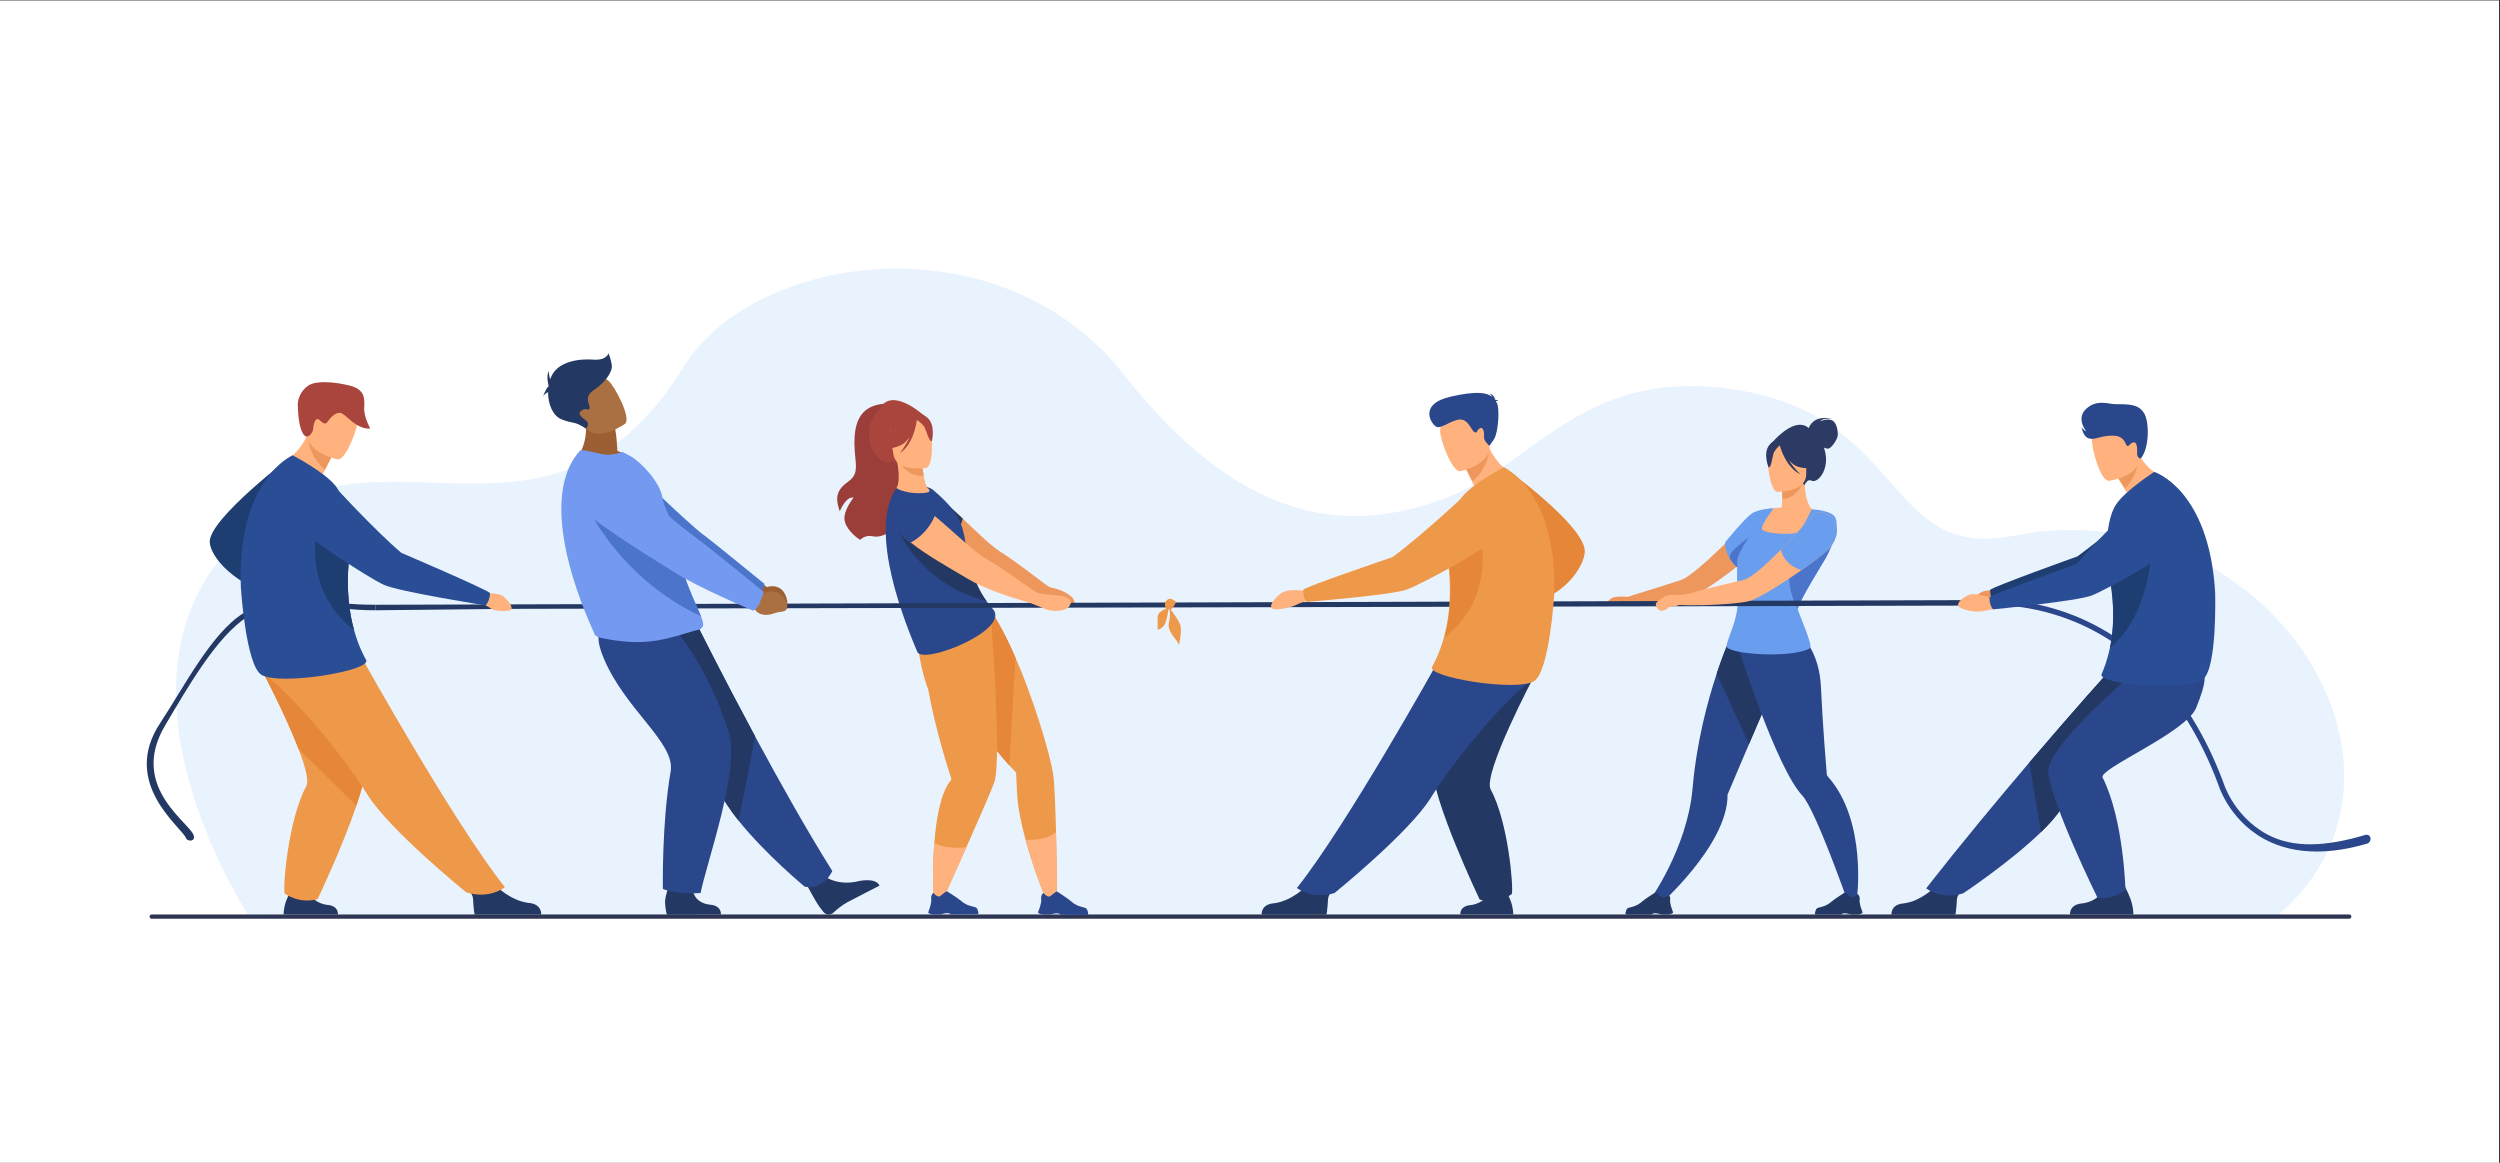 <?xml version="1.0" encoding="UTF-8" standalone="no"?>
<svg
   xmlns:dc="http://purl.org/dc/elements/1.1/"
   xmlns:cc="http://creativecommons.org/ns#"
   xmlns:rdf="http://www.w3.org/1999/02/22-rdf-syntax-ns#"
   xmlns:svg="http://www.w3.org/2000/svg"
   xmlns="http://www.w3.org/2000/svg"
   viewBox="0 0 4414.667 2053.333"
   height="2053.333"
   width="4414.667"
   xml:space="preserve"
   id="svg2"
   version="1.1"><rect x="0" y="0" width="4414.667" height="2053.333" fill="#333333" stroke="none"/><defs
     id="defs6" /><g
     transform="matrix(1.333,0,0,-1.333,0,2053.333)"
     id="g10"><g
       transform="scale(0.1)"
       id="g12"><g
         transform="scale(2.031)"
         id="g14"><path
           id="path16"
           style="fill:#ffffff;fill-opacity:1;fill-rule:nonzero;stroke:none"
           d="M 16300,7581.4 H 0 V 0 h 16300 v 7581.4" /></g><g
         transform="scale(1.991)"
         id="g18"><path
           id="path20"
           style="fill:#e9f3fe;fill-opacity:1;fill-rule:nonzero;stroke:none"
           d="m 1650.32,1651.25 c 0,0 -1208.872,1834.76 214.07,2710.39 793.99,488.59 1878.04,-378.91 2683.13,932.5 468.51,763.17 2108.08,994.81 2927.96,-47.11 819.87,-1041.91 1524.68,-1036.65 2090.37,-843.92 648.75,221.03 933.75,886.31 1949.25,745.62 1173.7,-162.6 1016.6,-1148.34 1881.4,-976.69 1667.9,331 2903.5,-1560.13 1750.6,-2533.84 l -13496.78,13.05" /></g><g
         transform="scale(1.911)"
         id="g22"><path
           id="path24"
           style="fill:#2e3552;fill-opacity:1;fill-rule:nonzero;stroke:none"
           d="M 16285.2,1691.9 H 1051.49 c -8.13,0 -14.78,6.65 -14.78,14.81 v 0 c 0,8.11 6.65,14.76 14.78,14.76 H 16285.2 c 8.2,0 14.8,-6.65 14.8,-14.76 v 0 c 0,-8.16 -6.6,-14.81 -14.8,-14.81" /></g><g
         transform="scale(1.446)"
         id="g26"><path
           id="path28"
           style="fill:#ed975d;fill-opacity:1;fill-rule:nonzero;stroke:none"
           d="m 16063.2,5932.15 c 0,0 -518.3,-544.33 -659.8,-591.61 -225.5,-75.23 -396.4,-123.81 -491.2,-156 v 0 c 0,0 -116.9,13.54 -155.3,-16.44 -38.3,-29.99 -49.1,-47.15 -33.5,-60.17 15.6,-13.01 161.7,-3.78 188.8,0 27.1,3.78 108.7,10.89 108.7,10.89 l -3.1,1.87 c 157.6,7.69 369.8,37.66 458.2,60.6 145.8,37.77 602.6,399.75 661.5,478.58 162.5,217.1 29.8,323.84 -74.3,272.28" /></g><g
         transform="scale(1.473)"
         id="g30"><path
           id="path32"
           style="fill:#ffb27d;fill-opacity:1;fill-rule:nonzero;stroke:none"
           d="m 16300,5879.31 c -25.7,5.18 -70.3,99.08 -69.5,251.11 l -11.6,-2.28 -195.8,-38.39 c 0,0 4.3,-61.6 4.4,-119.62 0,-29.66 -1.1,-58.31 -4.6,-77.42 -37.7,-1.4 -63.3,-3.1 -63.3,-3.1 0,0 -152.8,-135.75 -165.1,-208.17 -12.5,-72.41 279,-70.64 377.9,-61.82 98.9,8.84 127.6,259.69 127.6,259.69 0,0 0,0 0,0" /></g><g
         transform="scale(1.466)"
         id="g34"><path
           id="path36"
           style="fill:#ed975d;fill-opacity:1;fill-rule:nonzero;stroke:none"
           d="m 16103.2,6120.21 c 0,0 4.4,-61.91 4.4,-120.22 110.1,2.9 168.5,103.2 192.4,158.81 l -196.8,-38.59" /></g><g
         transform="scale(1.494)"
         id="g38"><path
           id="path40"
           style="fill:#2c3a64;fill-opacity:1;fill-rule:nonzero;stroke:none"
           d="m 16250.4,6580 c -42.8,26.27 -111.2,-4.91 -111.2,-4.91 23.7,33.17 109.9,22.16 109.9,22.16 -172.2,36.97 -207.9,-73.46 -210.7,-83.18 -108.4,98.17 -274.1,-70.86 -314.9,-115.98 -40.4,-35.03 -79.6,-103.71 -18.4,-256.35 l 18.4,-59.65 232.7,-16.78 43.4,-57.82 c 0,0 26.3,60.32 60.7,41.4 53.8,-29.48 158,89.22 125.1,245.7 -3.6,16.92 -7.9,32.34 -12.7,46.54 11.2,-4.91 23.8,-8.88 35.7,-8.9 31.3,-0.05 78.8,79.71 85.2,106.52 6.4,26.82 -0.4,114.98 -43.2,141.25" /></g><g
         transform="scale(1.471)"
         id="g42"><path
           id="path44"
           style="fill:#ffb27d;fill-opacity:1;fill-rule:nonzero;stroke:none"
           d="m 16005.8,6042.2 c 0,0 259.4,-4.76 259.9,156.84 0.4,161.6 34.3,269.81 -131.4,279.68 -165.6,9.87 -197.9,-51.69 -211.2,-105.59 -13.3,-53.9 15.3,-325.53 82.7,-330.93" /></g><g
         transform="scale(1.476)"
         id="g46"><path
           id="path48"
           style="fill:#2c3a64;fill-opacity:1;fill-rule:nonzero;stroke:none"
           d="m 16144.2,6244.97 c 108.6,-28.13 155.8,0.9 155.8,0.9 0,0 -83.2,66.35 -100.3,181.97 0,0 -166,98.73 -232.4,37.68 -16.9,14.56 -47.1,25.13 -87.1,-23.17 -60.1,-72.55 -7,-201.1 -7,-201.1 24.6,-2.91 30.6,81.52 43.5,122.51 9.6,30.17 40.8,60.92 56.6,75.06 5,-18.62 56.7,-199.62 186.6,-259.96 0,0 -59.7,53.22 -103.6,127.01 25.2,-28.65 54.7,-52.29 87.9,-60.9" /></g><g
         transform="scale(1.444)"
         id="g50"><path
           id="path52"
           style="fill:#2b478b;fill-opacity:1;fill-rule:nonzero;stroke:none"
           d="m 16300,4431.14 c -75.2,-170.94 -170.8,-393.49 -254.6,-589.96 -17.3,-40.38 -34,-79.67 -50,-117.13 -84.3,-197.85 -146.8,-346.28 -146.8,-346.28 5.2,-466.94 -649,-1035.51 -649,-1035.51 l -74.1,51.78 c 0,0 353.7,484.46 402.1,1040.15 36.9,424.5 137,798.57 221.3,1052.81 46.2,139.14 87.6,242.4 111.4,298.44 17.9,6.01 37.1,9.88 57.5,11.82 l 362.5,-354.31 19.7,-11.81" /></g><g
         transform="scale(1.444)"
         id="g54"><path
           id="path56"
           style="fill:#233862;fill-opacity:1;fill-rule:nonzero;stroke:none"
           d="m 16300,4431.14 c -75.2,-170.94 -170.8,-393.49 -254.6,-589.96 L 15748.9,4487 c 46.2,139.14 87.6,242.4 111.4,298.44 17.9,6.01 37.1,9.88 57.5,11.82 l 362.5,-354.31 19.7,-11.81" /></g><g
         transform="scale(1.518)"
         id="g58"><path
           id="path60"
           style="fill:#2b478b;fill-opacity:1;fill-rule:nonzero;stroke:none"
           d="m 16204.1,2296.27 -76.1,-27.08 c 0,0 -283,811.27 -400.2,936.16 -226.4,241.29 -559.7,1293.53 -559.7,1293.53 l 513.5,146.18 c 66.9,-64.77 197.1,-207.56 209.7,-496.92 14,-318.61 45.2,-688.52 50.9,-760.45 0,-0.07 0,-0.14 0,-0.2 0.4,-5.54 3.4,-10.35 7.2,-14.49 350.6,-390.23 254.7,-1076.73 254.7,-1076.73" /></g><g
         transform="scale(1.494)"
         id="g62"><path
           id="path64"
           style="fill:#699dee;fill-opacity:1;fill-rule:nonzero;stroke:none"
           d="m 16255,5512.56 c -29.1,-82.37 -68.3,-152.87 -68.3,-152.87 0,0 -254.6,-410.77 -246,-450.24 8.5,-39.44 137.7,-326.79 109.5,-344.97 -149.8,-96.57 -752.3,-55.84 -741.2,19.25 11.2,75.06 94.7,218.98 99.4,381.42 2.4,88.14 -8.6,198.93 -5.7,302.91 0,3.73 0.2,7.45 0.3,11.17 -28.5,26.61 -49.5,53.03 -64.9,77.89 -49.8,80.48 -41.3,144.47 -41.3,144.47 0,0 167.3,206.27 231.7,252.4 64.6,46.09 200.5,50.51 200.5,50.51 0,0 -104.8,-133.78 -107.1,-180.19 -2.4,-46.44 275.4,-62.67 318.8,-32.52 43.3,30.19 123.8,202.55 123.8,202.55 0,0 173.6,-6.76 208.4,-71.4 27.1,-50.34 8.8,-135.28 -17.9,-210.38" /></g><g
         transform="scale(1.421)"
         id="g66"><path
           id="path68"
           style="fill:#4a75cb;fill-opacity:1;fill-rule:nonzero;stroke:none"
           d="m 16195,5613.52 c 2.5,-51.24 0.2,-74.41 0.2,-74.41 0,3.92 0.2,7.83 0.3,11.75 -30,27.97 -52,55.75 -68.2,81.89 -3.3,25.94 5.8,55.38 39.7,85.68 104.9,93.97 133,109.82 133,109.82 0,0 -107.4,-163.48 -105,-214.73" /></g><g
         transform="scale(1.49)"
         id="g70"><path
           id="path72"
           style="fill:#4a75cb;fill-opacity:1;fill-rule:nonzero;stroke:none"
           d="m 16231.5,5374.52 c 0,0 -255.3,-411.91 -246.7,-451.49 -244.7,467.37 167.8,579.96 315.2,604.78 -29.3,-82.6 -68.5,-153.29 -68.5,-153.29" /></g><g
         transform="scale(1.36)"
         id="g74"><path
           id="path76"
           style="fill:#233862;fill-opacity:1;fill-rule:nonzero;stroke:none"
           d="m 16297.1,2439.47 c 0,0 -4.9,12.21 -10.8,29.42 -9.7,28.38 -21.9,70.36 -18.2,93.01 2.6,16.03 -0.7,29.04 -5.5,38.53 -5.8,11.99 -55,-31.18 -79.4,-10.74 -47.1,39.64 -58,42.95 -60.3,43.02 l -0.5,-0.15 c 0,0 -103.4,-65.59 -130.3,-90.07 -48,-43.6 -100.4,-50.59 -127,-58.38 -10.8,-3.09 -19.5,-11.03 -23.5,-21.47 -5.9,-15.37 -11.9,-36.33 -5.6,-45.3 l 251,0.52 c 0,0 0.2,0.22 0.6,0.59 2.8,2.94 17,15.58 47.8,11.61 20.3,-2.57 34.9,-8.31 54.7,-11.4 l 59.1,0.15 c 50.8,6.47 47.9,20.66 47.9,20.66" /></g><g
         transform="scale(1.514)"
         id="g78"><path
           id="path80"
           style="fill:#233862;fill-opacity:1;fill-rule:nonzero;stroke:none"
           d="m 16297.4,2190.6 c 0,0 -4.4,10.97 -9.6,26.49 -8.7,25.5 -19.6,63.28 -16.2,83.56 2.4,14.4 -0.7,26.09 -4.8,34.61 -5.2,10.77 -12.2,16.58 -12.2,16.58 0,0 -37.3,-44.45 -59.2,-26.02 -42.3,35.73 -52,38.71 -54.1,38.71 l -0.4,-0.07 c 0,0 -93,-58.79 -117.3,-80.72 -43.2,-39.04 -90.3,-45.25 -114.2,-52.12 -9.7,-2.84 -17.5,-9.97 -21.1,-19.29 -5.3,-13.8 -10.8,-32.63 -5.1,-40.69 h 225.4 c 0,0 0.2,0.2 0.6,0.53 2.5,2.58 15.2,13.94 42.9,10.31 18.2,-2.38 31.4,-7.53 49.1,-10.31 h 53.1 c 45.7,5.68 43.1,18.43 43.1,18.43" /></g><path
         id="path82"
         style="fill:#ee9849;fill-opacity:1;fill-rule:nonzero;stroke:none"
         d="m 13151.6,7337.15 -47.2,-22.92 c -2,2.89 -3.2,4.91 -3.7,5.85 0,0.53 47.9,16.13 50.9,17.07" /><path
         id="path84"
         style="fill:#9b3d38;fill-opacity:1;fill-rule:nonzero;stroke:none"
         d="m 12012.4,9954.26 c 0,0 -143.7,119.84 -310.6,100.54 -167,-19.4 -355.5,-89.7 -379.4,-424.62 -23.9,-334.93 96.5,-478.7 -90.3,-609.82 -186.9,-131.12 -150,-261.87 -107.5,-390.53 0,0 80.7,202.28 183,182.53 0,0 -134.5,-170.2 -120.6,-290.2 13.9,-120 141.8,-229.87 209.1,-270.29 0,0 59.3,71.34 168,47.71 219.5,-47.71 510,298.1 481.1,441.78 -29,143.69 -32.8,1212.9 -32.8,1212.9" /><path
         id="path86"
         style="fill:#ee9849;fill-opacity:1;fill-rule:nonzero;stroke:none"
         d="m 14002.8,3491.9 -144.4,-9 c 0,0 -158.5,378.3 -272.5,796.2 -57,208.8 -102.9,427.6 -112.3,613.9 -7.8,156.5 -13.3,276.6 -13.4,276.7 -5.7,7 -39.1,39.6 -90.6,95.9 -17.1,18.9 -36.4,40.4 -57.3,64.5 -118.4,136.38 -290.2,355.47 -449.2,642.87 -0.2,0.27 -0.4,0.6 -0.6,0.95 -77.4,140.1 -151.9,296.48 -215.7,467.44 -0.3,0.88 -0.7,1.41 -0.9,1.95 -0.4,0.47 -140.2,321.55 -170,499.56 0,0.14 -0.1,0.27 -0.1,0.34 -1.9,11.69 -3.3,22.85 -4.3,33.2 -0.9,10.62 -1.2,20.5 -1,29.36 l 5.6,2.7 628.3,305.76 c 25.8,-36.9 170.1,-227.41 292.8,-499.17 9.4,-20.63 18.8,-41.73 28.4,-63.1 7.1,-15.72 14.2,-31.72 21.4,-47.85 1.7,-3.9 3.5,-7.86 5.2,-11.82 221.4,-502.12 448.1,-1231.85 497.5,-1534.19 19.1,-116.7 31.6,-443 39.6,-776.4 10.7,-438.9 13.5,-889.8 13.5,-889.8" /><path
         id="path88"
         style="fill:#e58638;fill-opacity:1;fill-rule:nonzero;stroke:none"
         d="m 13452.2,6692.29 -82.6,-1426.69 c -17.1,18.9 -36.4,40.4 -57.3,64.5 -118.4,136.38 -290.2,355.47 -449.2,642.87 -0.2,0.27 -0.4,0.6 -0.6,0.95 -77.4,146.09 -151.5,307.51 -215.7,482.9 -0.3,1.01 -0.7,1.61 -1,2.21 -0.3,0.54 -121.1,283.32 -169.9,483.84 0,0.14 -0.1,0.27 -0.1,0.34 -1.9,11.69 -3.3,22.85 -4.3,33.2 -0.9,10.62 -1.2,20.5 -1,29.36 l 5.6,2.7 c 0,0 620.9,301.62 652.6,311.61 6.5,-13.11 136.1,-211.76 268.5,-505.02 9.4,-20.63 18.8,-41.73 28.4,-63.1 7.1,-15.72 14.2,-31.72 21.4,-47.85 1.7,-3.9 3.5,-7.86 5.2,-11.82" /><path
         id="path90"
         style="fill:#ee9849;fill-opacity:1;fill-rule:nonzero;stroke:none"
         d="m 13171.2,5038.6 c -47.6,-129.2 -214.9,-511.1 -369.5,-859 -152.9,-344.3 -293.5,-655.2 -293.5,-655.2 l -142.8,-14.6 c 0,0 -17.6,348.9 11.5,726.1 25.2,326.1 85.1,673.4 221.5,834.8 5.7,6.8 4.2,17.3 1.4,25.8 l -0.1,0.3 c -19,57.3 -95.7,292.5 -173.2,589.77 -18.9,72.1 -37.7,147.78 -55.9,225.59 -26.3,112.69 -51,229.69 -71.6,345.81 -0.4,1.95 -0.8,3.83 -1.1,5.65 -9.8,26.07 -25.5,70.02 -43.1,128.42 -24,79.77 -51.4,186.48 -72.5,311.67 -0.5,3.69 -1.2,7.39 -1.8,11.15 -45.3,277.14 -11.7,440.64 -11.7,440.64 0,0 518.5,68.07 684.3,125.12 165.9,57.12 267.3,45.9 267.3,45.9 0,0 157.8,-1998.02 50.8,-2287.92" /><path
         id="path92"
         style="fill:#ed975d;fill-opacity:1;fill-rule:nonzero;stroke:none"
         d="m 14215.1,7476 c -10.9,18.11 -100.3,107.19 -300.1,146.89 0,0 -12.2,1.7 -72.7,45.12 0,0 0,-0.04 0,-0.06 -184.8,138.24 -378.8,291.06 -603.7,435.86 -119.4,76.91 -298.4,253.46 -484.5,429.94 -94.2,89.29 -190.3,178.65 -281.3,255.06 -49,41.12 -436.5,-206.62 -402,-252.14 182.8,-241.1 649.3,-515.21 910.9,-685.81 229.5,-149.73 570.5,-270.95 733.3,-324.15 -0.2,-0.07 -0.3,-0.15 -0.4,-0.21 0,0 86.7,-27.01 92.7,-31.6 6,-4.58 107.2,-93.28 162,-122.73 54.8,-29.46 136.3,-19.03 225.1,8.39 58.8,18.14 38.7,65.51 20.7,95.44" /><path
         id="path94"
         style="fill:#233862;fill-opacity:1;fill-rule:nonzero;stroke:none"
         d="m 12754.1,8533.75 c -20.7,-84.34 -81.7,-238.55 -252.1,-252.01 -218.4,-17.19 -340.1,497.65 -107.1,572.55 30.5,-25.73 28.9,-24.36 77.9,-65.48 91,-76.41 187.1,-165.77 281.3,-255.06" /><path
         id="path96"
         style="fill:#a9453d;fill-opacity:1;fill-rule:nonzero;stroke:none"
         d="m 12205.4,9928.82 c -80,65.53 -420.5,321.88 -549.2,56.58 0,0 -131.4,-79.51 -145.8,-325.89 -14.7,-251.39 207.1,-433.71 283.9,-375.22 49.2,37.51 112.5,-54.84 112.5,-54.84 l 63.5,137.78 309.1,69.52 14.7,97.21 c 59.6,252.02 -17.7,349.74 -88.7,394.86" /><path
         id="path98"
         style="fill:#2b478b;fill-opacity:1;fill-rule:nonzero;stroke:none"
         d="m 12152,6767.91 c -138.3,329.21 -669.5,1597.13 -275.8,2173.37 3.4,1.69 6.7,3.15 10,4.64 147.6,64.98 401.8,28.36 471.1,-29.42 341.5,-284.98 397.6,-465.5 433.2,-704.14 36.9,-247.22 83.2,-502.33 278.1,-772.19 24.6,-34.14 52.2,-68.49 83.1,-102.95 248.1,-276.67 -925.5,-745.72 -999.7,-569.31" /><path
         id="path100"
         style="fill:#ffb27d;fill-opacity:1;fill-rule:nonzero;stroke:none"
         d="m 12283.4,8944.64 c 13.4,-18.48 106.1,-74.48 -115.7,-74.48 -173,0 -298.4,60.72 -291.5,71.12 22.6,33.9 48.1,121.63 8,354.21 l 18.4,-0.51 309.6,-8.8 c 0,0 9,-95.42 23.8,-184.27 12.4,-74.6 36.1,-141.81 47.4,-157.27" /><path
         id="path102"
         style="fill:#ed975d;fill-opacity:1;fill-rule:nonzero;stroke:none"
         d="m 12212.2,9286.18 c 0,0 9,-95.42 23.8,-184.27 -168.4,-23.53 -282.8,114.44 -333.4,193.07 l 309.6,-8.8" /><path
         id="path104"
         style="fill:#ffb27d;fill-opacity:1;fill-rule:nonzero;stroke:none"
         d="m 12270.2,9205.58 c 0,0 -396.6,-67.09 -434.6,180.54 -38,247.64 -114.7,405.76 136.9,459.07 251.6,53.31 315.4,-33.63 348.2,-113.2 32.8,-79.58 51.7,-502.58 -50.5,-526.41" /><path
         id="path106"
         style="fill:#a9453d;fill-opacity:1;fill-rule:nonzero;stroke:none"
         d="m 12287.9,9867.9 c -72.7,65.03 -116.6,41.81 -139.2,15.5 -246.1,80.4 -348.8,-111.71 -348.8,-111.71 0.4,-181.76 -112.2,-303.08 -112.2,-303.08 0,0 79.3,-33.74 239.8,34.66 49,20.88 89,64 121,113.82 -50.3,-123.55 -129.8,-219.12 -129.8,-219.12 185.5,122.63 223.4,412.4 226.9,442.96 27.6,-18.09 82.6,-58.17 104.3,-102.36 29.4,-60.04 58.1,-188.52 95.2,-178.36 0,0 52,210 -57.2,307.69" /><path
         id="path108"
         style="fill:#233862;fill-opacity:1;fill-rule:nonzero;stroke:none"
         d="m 13068.6,7440.17 c -939.8,238.69 -1226.8,1056.98 -1226.8,1056.98 0,0 879,-238.57 989.3,-325.93 36.9,-247.23 48.1,-461.1 237.5,-731.05" /><path
         id="path110"
         style="fill:#ffb27d;fill-opacity:1;fill-rule:nonzero;stroke:none"
         d="m 12801.7,4179.6 c -152.9,-344.3 -293.5,-655.2 -293.5,-655.2 l -142.8,-14.6 c 0,0 -17.6,348.9 11.5,726.1 76.2,-39 211.1,-79.8 424.8,-56.3" /><path
         id="path112"
         style="fill:#ffb27d;fill-opacity:1;fill-rule:nonzero;stroke:none"
         d="m 14002.8,3491.9 -144.4,-9 c 0,0 -158.5,378.3 -272.5,796.2 98.5,-4.8 296.9,0 403.4,102.6 10.7,-438.9 13.5,-889.8 13.5,-889.8" /><path
         id="path114"
         style="fill:#2b478b;fill-opacity:1;fill-rule:nonzero;stroke:none"
         d="m 14403.7,3348 c -5.6,15.1 -18,26.5 -33.4,31.1 -38.1,11.4 -113.2,21.8 -181.5,84.8 -38.4,35.3 -186,130.3 -186,130.3 l -0.8,0.2 c -3.2,-0.1 -18.8,-4.7 -86.7,-61.1 -35.2,-29.1 -94,42.3 -94,42.3 0,0 -11.3,-9.1 -19.7,-26.2 -6.8,-13.6 -11.9,-32.2 -8.2,-55.2 5.1,-32.5 -12.8,-92.5 -26.9,-133.1 -8.6,-24.7 -15.8,-42.1 -15.8,-42.1 0,0 -4.2,-20.3 68.5,-30 l 84.7,-0.8 c 28.4,4.3 49.4,12.3 78.5,15.9 44.3,5.4 64.4,-12.9 68.4,-17.1 0.6,-0.5 0.8,-0.8 0.8,-0.8 l 359.7,-3.1 c 9.2,12.8 0.7,42.8 -7.6,64.9" /><path
         id="path116"
         style="fill:#2b478b;fill-opacity:1;fill-rule:nonzero;stroke:none"
         d="m 12915,3387.1 c -38.2,10.8 -113.4,20.2 -182.7,82.1 -38.9,34.8 -187.8,127.7 -187.8,127.7 l -0.8,0.1 c -3.3,0 -18.7,-4.9 -85.9,-62.3 -34.7,-29.6 -94.5,41 -94.5,41 0,0 -11.2,-9.3 -19.4,-26.6 -6.6,-13.6 -11.4,-32.3 -7.4,-55.2 5.6,-32.4 -11.4,-92.7 -25,-133.5 -8.2,-24.8 -15.2,-42.3 -15.2,-42.3 0,0 -3.9,-20.4 69,-29.1 l 84.7,0.5 c 28.3,4.7 49.2,13 78.3,17 44.1,6 64.6,-12 68.6,-16.1 0.6,-0.5 0.8,-0.8 0.8,-0.8 l 359.7,2.1 c 9,12.9 0.1,42.8 -8.5,64.8 -5.8,14.9 -18.4,26.2 -33.9,30.6" /><g
         transform="scale(1.61)"
         id="g118"><path
           id="path120"
           style="fill:#233862;fill-opacity:1;fill-rule:nonzero;stroke:none"
           d="m 3089.33,4546.22 -0.14,45.23 13210.71,38.65 0.1,-45.24 -12170.27,-27.17 -1040.4,-11.47" /></g><g
         transform="scale(1.064)"
         id="g122"><path
           id="path124"
           style="fill:#ffb27d;fill-opacity:1;fill-rule:nonzero;stroke:none"
           d="m 16300,7110.57 c 0,0 -240.7,51.22 -340.2,-14.3 -99.4,-65.52 -173.2,-174.25 -110.8,-198.88 62.3,-24.63 252.7,27.66 285.9,47.8 33.2,20.14 132.6,48.17 143.9,60.57 11.5,12.4 21.2,104.81 21.2,104.81" /></g><g
         transform="scale(1.288)"
         id="g126"><path
           id="path128"
           style="fill:#e58638;fill-opacity:1;fill-rule:nonzero;stroke:none"
           d="m 15468.8,7153.78 c 0,0 831.2,-597.59 831.2,-865.33 0,-134.78 -202.2,-500.49 -671.7,-552.92 l -70,128.75 c 0,0 396.2,313.91 373.2,346.53 -23,32.64 -542.3,359.56 -542.3,566.79 0,207.25 79.6,376.18 79.6,376.18" /></g><g
         transform="scale(1.088)"
         id="g130"><path
           id="path132"
           style="fill:#233862;fill-opacity:1;fill-rule:nonzero;stroke:none"
           d="m 15899.9,3365.23 c 0,0 -166.4,-177.16 -389.7,-205.92 0,0 -149.3,-1.2 -149.3,-138.38 h 790.2 c 0,0 13.3,66.06 18.3,184.6 3.9,91.06 130.6,184.6 130.6,184.6 l -400.1,-24.9" /></g><g
         transform="scale(1.23)"
         id="g134"><path
           id="path136"
           style="fill:#233862;fill-opacity:1;fill-rule:nonzero;stroke:none"
           d="m 16036.9,2912.56 c 0,0 -40.2,-117.18 -201.5,-137.93 0,0 -107.8,-0.89 -107.8,-99.94 h 570.5 c 0,0 1.9,66.6 -28.2,146.87 -25,66.76 -70.3,146.79 -70.3,146.79 l -162.7,-55.79" /></g><g
         transform="scale(1.247)"
         id="g138"><path
           id="path140"
           style="fill:#233862;fill-opacity:1;fill-rule:nonzero;stroke:none"
           d="m 16300,5174.34 c 0,0 -553.1,-1044.45 -463.9,-1208.68 189.5,-348.42 245.1,-1061.54 223.9,-1111.09 0,0 -143.3,-110.59 -340.7,-58.3 0,0 -516.8,1080.14 -505.1,1432.65 16.2,484.67 581,1232.88 581,1232.88 l 504.8,-287.46" /></g><g
         transform="scale(1.229)"
         id="g142"><path
           id="path144"
           style="fill:#ffb27d;fill-opacity:1;fill-rule:nonzero;stroke:none"
           d="m 16300,7429.82 c 0,0 -66.9,-251.82 -295.9,-267.63 0,0 -89.1,81.03 -124.6,154.93 -4.4,9.1 -8.7,17.9 -12.8,26.24 -40.4,83.06 -65.4,128.61 -65.4,128.61 0,0 0.1,0.04 0.3,0.13 7,7.82 238.4,260.88 242.8,250.98 101.5,-228.28 255.6,-293.26 255.6,-293.26" /></g><g
         transform="scale(1.21)"
         id="g146"><path
           id="path148"
           style="fill:#ed975d;fill-opacity:1;fill-rule:nonzero;stroke:none"
           d="m 16298.9,7778.74 c -3.5,-65.35 -52,-212.77 -177,-317.27 -41.1,84.39 -66.4,130.67 -66.4,130.67 0,0 0,0.05 0.2,0.13 7,5.98 244.3,205.78 243.2,186.47" /></g><g
         transform="scale(1.214)"
         id="g150"><path
           id="path152"
           style="fill:#ffb27d;fill-opacity:1;fill-rule:nonzero;stroke:none"
           d="m 15937,7546.96 c 0,0 363,77.24 311.4,302.53 -51.6,225.29 -39.5,386.99 -273.4,347.21 -233.9,-39.79 -259.1,-136.03 -260.2,-215.42 -1,-79.38 126.5,-448.6 222.2,-434.32" /></g><g
         transform="scale(1.244)"
         id="g154"><path
           id="path156"
           style="fill:#2b478b;fill-opacity:1;fill-rule:nonzero;stroke:none"
           d="m 15300.9,5316.34 c 0,0 -957.4,-1719.81 -1489.9,-2389.69 0,0 153.8,-128.74 399.3,-54.57 0,0 797.7,646.02 1024.7,1012.63 226.9,366.6 731,991.9 1065,1245.05 l -999.1,186.58" /></g><g
         transform="scale(1.266)"
         id="g158"><path
           id="path160"
           style="fill:#ee9849;fill-opacity:1;fill-rule:nonzero;stroke:none"
           d="m 16262.6,5935.65 c 0,0 -49.9,-798.03 -210.7,-896.21 -184.7,-112.81 -1126.2,42.33 -1066.6,150.51 28.1,51.03 80.4,151.31 122.4,302.73 47,169.2 81.3,402.27 54.9,702 -9.3,105.89 -9.5,213.59 -1.2,315.12 16,195.15 63.7,367.53 139.9,460.45 115.8,141.24 432.7,306.19 432.7,306.19 0,0 566,-234.18 528.6,-1340.79" /></g><g
         transform="scale(1.22)"
         id="g162"><path
           id="path164"
           style="fill:#e58638;fill-opacity:1;fill-rule:nonzero;stroke:none"
           d="m 15685.3,5702.68 c 48.8,175.66 84.4,417.65 57,728.83 -9.7,109.94 -9.9,221.77 -1.3,327.17 69,104.79 167.7,170.7 307.2,164.46 0,0 251.8,-738.02 -362.9,-1220.46" /></g><g
         transform="scale(1.216)"
         id="g166"><path
           id="path168"
           style="fill:#ee9849;fill-opacity:1;fill-rule:nonzero;stroke:none"
           d="m 16028.9,7338.03 c 0,0 -559.8,-525.82 -861.3,-740.71 0,0 -945,-320.71 -970.4,-353.9 0,0 -5.5,-81.52 36.8,-133.37 0,0 931,74.9 1093.8,135.39 162.8,60.47 810.3,413.96 864.8,487.77 54.6,73.79 107.4,655.87 -163.7,604.82" /></g><g
         transform="scale(1.219)"
         id="g170"><path
           id="path172"
           style="fill:#2b478b;fill-opacity:1;fill-rule:nonzero;stroke:none"
           d="m 16256.8,8273.73 c 2.8,4.38 10.1,8.63 27.2,12.01 0,0 -15,6.79 -33.5,4.64 -7,23.8 -25.8,64.99 -68.5,69.61 0,0 23.9,-8.84 30.4,-34.27 -54.8,42.98 -162.1,64.69 -441.9,1.85 -368.7,-82.82 -211.3,-307.89 -159,-329.95 52.4,-22.06 162.7,74.44 253.7,79.95 91,5.53 126.8,-124.07 159.9,-137.86 33.1,-13.78 16.6,16.55 55.1,41.36 38.7,24.82 52.5,-44.11 46.9,-90.98 -5.5,-46.88 59.7,-98.42 59.7,-98.42 0,0 0,0 48.5,70.85 48.4,70.84 64.7,344.12 30.6,397.04 -3,4.67 -5.9,9.41 -9.1,14.17" /></g><g
         transform="scale(1.927)"
         id="g174"><path
           id="path176"
           style="fill:#2b478b;fill-opacity:1;fill-rule:nonzero;stroke:none"
           d="m 15926.1,2139.76 c -134,0 -253.9,28.33 -358.8,85.05 -128.8,69.52 -208.8,169.56 -253.3,241.22 -45.9,73.88 -64.2,132.62 -66.5,140.4 -116.9,310.29 -275.3,567.69 -470.8,765.04 -156.3,157.66 -336.5,277.63 -535.7,356.58 -339,134.34 -618.1,102.87 -620.9,102.53 l -4.5,37.52 c 3,0.36 73.9,8.61 188.5,-0.16 105.4,-8.06 269.2,-32.77 450.8,-104.75 204.1,-80.89 388.7,-203.73 548.6,-365.11 199.5,-201.3 360.9,-463.39 479.6,-778.99 l 0.5,-1.45 c 0.1,-0.57 17.4,-59.41 63.3,-132.98 42.1,-67.46 117.7,-161.63 238.9,-226.91 180,-97.02 405.5,-84.05 675.9,-3.47 14.9,4.41 30.4,-4.52 34,-19.62 v 0 c 4.3,-17.79 -6.1,-35.9 -23.7,-40.99 -123.8,-35.95 -239.3,-53.91 -345.9,-53.91" /></g><path
         id="path178"
         style="fill:#ee9849;fill-opacity:1;fill-rule:nonzero;stroke:none"
         d="m 15632.4,7134.69 c -23.2,57.08 -89,148.68 -124.3,195.75 4.9,0.82 9.1,2.23 11.8,4.47 14.9,12.2 63.7,86.73 56.9,96.21 -6.7,9.5 -66.6,52.62 -90.8,39.31 0,0 -88.1,-27.72 -38.7,-131.04 -44.4,-15.96 -116.4,-52.59 -113,-121.56 5,-99.33 -0.1,-155.3 -0.1,-155.3 0,0 79.6,6.3 109.4,103.15 21.4,69.49 31.4,133.84 35.3,164.67 4.8,-0.46 9.7,-0.76 14.5,-0.82 6.6,-34.21 11.8,-95.18 -8.2,-174.98 -31.7,-126.66 129.8,-238.42 132.3,-298.02 0,0 47.1,198.68 14.9,278.16" /><path
         id="path180"
         style="fill:#233862;fill-opacity:1;fill-rule:nonzero;stroke:none"
         d="m 10919.4,3796.1 c 0,0 181.2,-135.8 458.9,-64.1 0,0 223.8,51 272.9,-60.6 0,0 -343.3,-174.4 -430.2,-222.1 -65.5,-36 -133.8,-92.7 -182.1,-136.6 -38.2,-34.7 -97.8,-30 -130.4,10.1 -15.1,18.5 -32.4,40.7 -51.3,66.3 -52.9,71.8 -176.3,303.5 -176.3,303.5 l 238.5,103.5" /><path
         id="path182"
         style="fill:#2b478b;fill-opacity:1;fill-rule:nonzero;stroke:none"
         d="m 11025.8,3865 c 0,0 -110.4,-254.4 -365.1,-207.6 0,0 -519.7,429.2 -876.2,875.1 -115.78,144.8 -214.36,291.3 -272.28,425.5 -236.41,547.33 -874.49,1363.68 -1280.17,1777.43 l 1014.99,367.18 c 0,0 325.11,-653.99 757.66,-1457.31 311.8,-578.8 679.2,-1235.1 1021.1,-1780.3" /><path
         id="path184"
         style="fill:#233862;fill-opacity:1;fill-rule:nonzero;stroke:none"
         d="M 10004.7,5645.3 9784.5,4532.5 c -115.78,144.8 -214.36,291.3 -272.28,425.5 -236.41,547.33 -874.49,1363.68 -1280.17,1777.43 l 1014.99,367.18 c 0,0 325.11,-653.99 757.66,-1457.31" /><path
         id="path186"
         style="fill:#9c5f33;fill-opacity:1;fill-rule:nonzero;stroke:none"
         d="m 10076.5,7692.72 80.8,-65.64 c 0,0 221.1,79.28 271,-183.45 0,0 13.3,-111.97 -57.7,-112.17 -70.9,-0.21 -41.6,12.24 -142.1,9.29 -100.4,-2.94 -183.7,50.01 -198.4,131.52 l -48.01,69.06 94.41,151.39" /><path
         id="path188"
         style="fill:#4a75cb;fill-opacity:1;fill-rule:nonzero;stroke:none"
         d="m 10067.3,7551.86 c 64.5,67.32 59.3,117.1 59.3,117.1 0,0 -746.68,611.3 -822.4,661.1 -51.6,33.94 -601.49,521.43 -858.52,818.62 -127.51,147.41 -285.44,90.23 -466.13,38.38 l -148.8,-42.69 c -179.68,-51.56 -226.4,-302.86 -78.98,-424.97 415.2,-343.91 1105.92,-730.74 1235.15,-812.04 320.83,-201.81 948.83,-441.63 948.83,-441.63 0,0 76.15,28.31 131.55,86.13" /><path
         id="path190"
         style="fill:#233862;fill-opacity:1;fill-rule:nonzero;stroke:none"
         d="m 9175.06,3648.4 c 0,0 -11.06,-203 235.05,-230.1 0,0 140.64,-0.7 141.03,-129.9 l -715.28,-2.3 c 0,0 -20.76,52.1 -25.8,163.8 -3.88,85.7 83.08,309.8 83.08,309.8 l 281.92,-111.3" /><path
         id="path192"
         style="fill:#2b478b;fill-opacity:1;fill-rule:nonzero;stroke:none"
         d="m 8914.13,7102.61 c 0,0 452.17,-496.85 739.2,-1391.99 C 9809.5,5223.6 9367.09,3999.1 9280.85,3573.7 c 0,0 -296.79,-25.2 -499.71,53.3 0,0 -15.42,878.7 103.26,1555.9 66.42,379.06 -595.35,810.67 -884.52,1495.54 -196.73,465.93 42.59,458.02 336.71,469.22 l 577.54,-45.05" /><path
         id="path194"
         style="fill:#9c5f33;fill-opacity:1;fill-rule:nonzero;stroke:none"
         d="m 8178.71,9429.23 c -7.61,187.59 -29.35,295.14 -29.35,295.14 l -409.65,208.1 c 94.98,-385.14 -114.14,-624.19 -114.14,-624.19 0,0 514.97,-131 766.61,11.02 0,0 -84.32,70.81 -213.47,109.93" /><path
         id="path196"
         style="fill:#ab7041;fill-opacity:1;fill-rule:nonzero;stroke:none"
         d="m 8278.03,9788.22 c 0,0 -374.86,-268.99 -538.78,-32.99 -163.93,236.02 -322.71,360.27 -90.3,541.97 232.39,181.7 341.95,124.3 415.83,58.9 73.86,-65.5 306.52,-491.82 213.25,-567.88" /><path
         id="path198"
         style="fill:#739af0;fill-opacity:1;fill-rule:nonzero;stroke:none"
         d="m 9314.65,7128.28 c 0,-44.22 -50.95,-65.38 -61.76,-67.53 -101.47,-18.55 -384.79,-128.76 -640.02,-154.03 -214.91,-22.5 -414.42,-1.13 -633.62,42.88 -29.04,5.85 -97.19,24.19 -102.02,52.01 -6.05,30.38 -845.51,1711.32 -192.93,2433.39 15.33,16.93 144.14,-13.56 261.95,-41.52 108.79,-25.81 208.58,-11.44 297.7,24.32 l 110.46,-58.13 c 135.69,-75.61 392.39,-344.2 422.44,-554.94 15.24,-107.19 76.53,-186.55 94.27,-280.83 6.59,-34.88 13.31,-68.95 20.16,-102.14 13.38,-65.12 27.16,-127.08 41.33,-186.02 38.37,-159.39 78.89,-296.62 118.68,-415.15 42.33,-125.87 83.86,-230.57 120.96,-318.14 48.11,-113.56 88.77,-198.44 114.18,-263.42 17.94,-45.77 28.22,-81.65 28.22,-110.75" /><path
         id="path200"
         style="fill:#4a75cb;fill-opacity:1;fill-rule:nonzero;stroke:none"
         d="m 9286.43,7239.03 c -1185.02,558.3 -1595.4,1630.34 -1595.4,1630.34 0,0 962.76,-355.15 1200.25,-447.61 13.38,-65.12 27.16,-127.08 41.33,-186.02 38.37,-159.39 78.89,-296.62 118.68,-415.15 42.33,-125.87 83.86,-230.57 120.96,-318.14 48.11,-113.56 88.77,-198.44 114.18,-263.42" /><path
         id="path202"
         style="fill:#ab7041;fill-opacity:1;fill-rule:nonzero;stroke:none"
         d="m 9979.73,7562.57 102.37,-37.55 c 0,0 205.1,145 332.8,-90.83 0,0 46.2,-103 -27,-125.38 -73,-22.36 -46.5,-1.31 -149.2,-35.53 -102.8,-34.22 -204,-9.56 -242.8,63.83 l -69.59,51.06 53.42,174.4" /><path
         id="path204"
         style="fill:#739af0;fill-opacity:1;fill-rule:nonzero;stroke:none"
         d="m 10064,7417.76 c 37.9,98.78 55.2,143.52 55.2,143.52 0,0 -773.81,630.69 -852.64,684.78 -53.72,36.87 -588.57,436.66 -849.33,748.24 -129.36,154.55 -333.29,225.19 -530.55,183.82 l -162.43,-34.06 c -196.13,-41.12 -259.86,-289.37 -107.71,-419.8 428.5,-367.34 1151.21,-793.39 1285.95,-882.02 334.53,-220 1074.43,-528.27 1074.43,-528.27 0,0 57.38,26.21 87.08,103.79" /><path
         id="path206"
         style="fill:#233862;fill-opacity:1;fill-rule:nonzero;stroke:none"
         d="m 8104.38,10569.2 c -13.45,90.7 -43.7,154.6 -43.7,154.6 0,0 -23.52,-97.5 -201.6,-84 -178.07,13.4 -460.31,-17.5 -554.39,-220.5 -5.99,-12.9 -11.33,-26.2 -16.08,-39.8 -17.03,45 -21.13,112.4 -21.13,112.4 -33.85,-87.3 0,-196.6 0,-196.6 h 0.03 c -0.52,-3.2 -0.94,-6.4 -1.4,-9.6 -39.29,-33.2 -72.31,-136.5 -72.31,-136.5 11.86,28.8 40.79,47.6 66.57,59.2 -0.8,-157.9 63.24,-312.29 175.64,-358.23 164.36,-67.21 163.03,-15.95 328.34,-125.57 0,0 44.34,55 14.1,91.97 -30.25,36.96 -144.49,90.72 -80.65,144.47 63.84,53.76 87.37,-6.71 110.89,30.25 23.52,36.91 -94.09,144.51 57.11,245.31 151.21,100.8 252.01,241.9 238.58,332.6" /><path
         id="path208"
         style="fill:#233862;fill-opacity:1;fill-rule:nonzero;stroke:none"
         d="m 2465.14,4297.2 c -40.18,137.1 -879.2,721.3 -341.6,1531.02 305.1,459.56 675.97,1188.05 1099.74,1451.77 530.06,329.86 1077.25,102.58 1750.78,112.92 l 0.22,-72.83 C 4314.35,7309.94 3801.25,7559.17 3282.74,7236.48 2867.67,6978.18 2464,6258.89 2187.38,5793.51 1686.74,4951.3 2575.29,4475.8 2570.42,4315.1 c -2.24,-73.9 -97.34,-45 -105.28,-17.9" /><path
         id="path210"
         style="fill:#233862;fill-opacity:1;fill-rule:nonzero;stroke:none"
         d="m 4086.87,3589.3 c 0,0 50.84,-147.9 254.43,-174 0,0 136.1,-1.2 136.1,-126.2 h -720.32 c 0,0 -2.27,84 35.63,185.3 31.54,84.3 88.72,185.4 88.72,185.4 l 205.44,-70.5" /><path
         id="path212"
         style="fill:#ee9849;fill-opacity:1;fill-rule:nonzero;stroke:none"
         d="m 4720.63,4730.3 c -189.44,-561.1 -513.27,-1237.9 -513.27,-1237.9 -252.75,-66.9 -436.14,74.6 -436.14,74.6 -27.22,63.5 44.01,976.4 286.54,1422.5 37.98,69.8 -14.78,264 -102.27,492.17 -175.73,458.78 -491.57,1055.12 -491.57,1055.12 l 646.2,368.05 c 0,0 723.13,-957.87 743.9,-1578.44 4.5,-135.5 -52.01,-355.1 -133.39,-596.1" /><path
         id="path214"
         style="fill:#ffb27d;fill-opacity:1;fill-rule:nonzero;stroke:none"
         d="m 6370.25,7532.07 c 0,0 223.15,40.8 307.46,-36.62 84.34,-77.42 152.09,-178.96 41.21,-184.34 -115.36,-5.6 -185.5,6.87 -213.83,30.82 -28.33,23.97 -115.95,60.61 -125.18,74.81 -9.22,14.2 -9.66,115.33 -9.66,115.33" /><path
         id="path216"
         style="fill:#1e3d70;fill-opacity:1;fill-rule:nonzero;stroke:none"
         d="m 3877.13,9371.9 c 0,0 -1099.03,-832.14 -1099.02,-1144.19 0,-178.23 309.75,-608.6 1035.52,-761.98 L 3941.3,7646 c 0,0 -635.25,479.63 -604.8,522.77 30.44,43.14 645.99,431.71 645.99,705.73 0,274.04 -105.36,497.4 -105.36,497.4" /><path
         id="path218"
         style="fill:#233862;fill-opacity:1;fill-rule:nonzero;stroke:none"
         d="m 6567.83,3672.2 c 0,0 185.86,-197.9 435.38,-230 0,0 166.81,-1.4 166.81,-154.6 h -882.84 c 0,0 -14.87,73.8 -20.45,206.2 -4.29,101.7 -145.9,206.3 -145.9,206.3 l 447,-27.9" /><path
         id="path220"
         style="fill:#e58638;fill-opacity:1;fill-rule:nonzero;stroke:none"
         d="m 4720.63,4730.3 -765.14,751.37 c -175.73,458.78 -491.57,1055.12 -491.57,1055.12 l 646.2,368.05 c 0,0 723.13,-957.87 743.9,-1578.44 4.5,-135.5 -52.01,-355.1 -133.39,-596.1" /><path
         id="path222"
         style="fill:#ffb27d;fill-opacity:1;fill-rule:nonzero;stroke:none"
         d="m 3758.79,9289.9 c 0,0 84.47,-317.82 373.47,-337.78 0,0 112.41,102.26 157.29,195.55 5.53,11.48 10.93,22.58 16.11,33.12 51.02,104.83 82.47,162.32 82.47,162.32 0,0 -0.04,0.04 -0.22,0.15 -8.92,9.87 -300.93,329.26 -306.45,316.77 -128.25,-288.11 -322.67,-370.13 -322.67,-370.13" /><path
         id="path224"
         style="fill:#ed975d;fill-opacity:1;fill-rule:nonzero;stroke:none"
         d="m 4085.75,9574.89 c 4.41,-81.18 64.52,-264.29 219.91,-394.1 51.02,104.83 82.47,162.32 82.47,162.32 0,0 -0.04,0.04 -0.22,0.15 -8.75,7.42 -303.54,255.61 -302.16,231.63" /><path
         id="path226"
         style="fill:#ffb27d;fill-opacity:1;fill-rule:nonzero;stroke:none"
         d="m 4469.14,9318.3 c 0,0 -452.35,96.26 -388.08,377.04 64.28,280.77 49.19,482.26 340.73,432.76 291.53,-49.6 322.92,-169.57 324.25,-268.51 1.34,-98.94 -157.57,-559.09 -276.9,-541.29" /><path
         id="path228"
         style="fill:#ee9849;fill-opacity:1;fill-rule:nonzero;stroke:none"
         d="m 4784.89,6704.08 c 0,0 1223.04,-2196.98 1903.28,-3052.78 0,0 -196.55,-164.5 -510.18,-69.7 0,0 -1018.99,825.2 -1308.95,1293.6 -289.93,468.4 -933.87,1267.13 -1360.5,1590.54 l 1276.35,238.34" /><path
         id="path230"
         style="fill:#2a4e96;fill-opacity:1;fill-rule:nonzero;stroke:none"
         d="m 3190.05,7628.92 c 0,0 64.9,-1037.45 273.89,-1165.07 240.15,-146.65 1463.99,55.03 1386.55,195.65 -36.63,66.35 -104.55,196.71 -159.2,393.55 -61.05,219.96 -105.61,522.96 -71.31,912.59 12.1,137.67 12.42,277.68 1.61,409.66 -20.8,253.7 -82.85,477.79 -181.88,598.57 -150.55,183.61 -562.6,398.05 -562.6,398.05 0,0 -735.73,-304.43 -687.06,-1743" /><path
         id="path232"
         style="fill:#1e3d70;fill-opacity:1;fill-rule:nonzero;stroke:none"
         d="m 4691.29,7053.05 c -61.05,219.96 -105.61,522.96 -71.31,912.59 12.1,137.67 12.42,277.68 1.61,409.66 -86.42,131.2 -209.87,213.72 -384.68,205.91 0,0 -315.19,-924.08 454.38,-1528.16" /><path
         id="path234"
         style="fill:#2a4e96;fill-opacity:1;fill-rule:nonzero;stroke:none"
         d="m 4315.81,9083.91 c 0,0 646.77,-708.07 1001.61,-1004.37 0,0 1146.06,-489.46 1174.53,-533.21 0,0 -0.91,-102.03 -58.65,-162.54 0,0 -1151.91,182.07 -1348.87,272.9 -196.94,90.83 -969.43,592.71 -1030.27,689.81 -60.85,97.08 -71.04,826.83 261.65,737.41" /><path
         id="path236"
         style="fill:#a9453d;fill-opacity:1;fill-rule:nonzero;stroke:none"
         d="m 4062.29,9619.42 c -7.23,-0.93 -107.54,13.46 -117.62,422.28 -1.58,64.2 33.6,184.8 141.08,255.4 107.48,70.5 359.55,47 554.44,-3.4 194.89,-50.4 190.38,-171.3 184.8,-292.3 -5.84,-127.07 80.64,-274.71 80.64,-274.71 -194.89,-13.44 -322.56,197.39 -396.48,207.48 -73.92,10.08 -144.48,-80.64 -164.64,-110.89 -20.16,-30.23 -40.32,-53.76 -107.57,13.44 -67.24,67.21 -90.67,-97.44 -90.67,-131.04 0,0 -23.53,-78.39 -83.98,-86.26" /><path
         id="path238"
         style="fill:#ffb27d;fill-opacity:1;fill-rule:nonzero;stroke:none"
         d="m 14063.9,7511.59 c -20.4,5.68 -108.4,2.41 -309.4,34.82 0,0 -12.3,1.26 -74.3,42.45 0,0 -0.1,-0.06 -0.1,-0.07 -189.6,131.41 -389.1,277.15 -619.1,413.63 -161.1,95.74 -432.3,360.93 -684.5,571.24 -35.7,29.84 -71,58.54 -105.7,85.47 -38.1,29.64 -71.7,55.92 -99.5,77.62 -59,46.2 -141.2,47.86 -202.5,4.56 -64.9,-45.97 -134.2,-120.09 -143.4,-230.33 -2.9,-33.97 16.8,-74.18 52.9,-118.48 46.1,-56.41 108.7,-114.17 181,-171.49 227.7,-180.96 551,-358.48 754.2,-480.73 234.8,-141.29 579.9,-250.05 744.5,-297.31 -0.1,-0.06 -0.2,-0.12 -0.3,-0.17 0,0 87.7,-23.84 93.8,-28.2 6.2,-4.37 139.3,-51.96 195.1,-79.4 55.9,-27.45 255.9,-50.69 320.9,40.31 65,91.01 -61.9,124.5 -103.6,136.08" /><path
         id="path240"
         style="fill:#2b478b;fill-opacity:1;fill-rule:nonzero;stroke:none"
         d="m 12384.9,8575.6 c 0,0 -78.9,-232.95 -326.8,-363.24 -74.4,59.05 -138.9,118.55 -186.3,176.64 -37.3,45.63 -57.5,87.04 -54.5,122.03 10.3,123.71 94.1,203.27 165.5,249.24 55.7,35.86 128,32.44 180.1,-8.39 30.5,-23.82 68.9,-53.82 113.1,-88.25 35.7,-27.74 72.1,-57.31 108.9,-88.03" /><g
         transform="scale(1.373)"
         id="g242"><path
           id="path244"
           style="fill:#ffb27d;fill-opacity:1;fill-rule:nonzero;stroke:none"
           d="m 16300,5492.29 c -5.3,-1.5 -95.9,-21.65 -158.4,-12.17 -62.6,9.49 -159.2,-64.7 -164.9,-85.41 -5.7,-20.71 18.9,-68.09 53,-68.09 34.1,0 59.2,15.86 70.3,32.56 11.2,16.71 66.1,2.71 96.5,22.4 30.4,19.69 103.5,110.71 103.5,110.71" /></g><g
         transform="scale(1.502)"
         id="g246"><path
           id="path248"
           style="fill:#ffb27d;fill-opacity:1;fill-rule:nonzero;stroke:none"
           d="m 16143.6,5429.21 c -23.8,-31.9 -129.7,-114.55 -254.7,-202.33 v 0 c -172.5,-121.1 -381.7,-251.93 -462.9,-273.02 -140.3,-36.37 -711.9,-56.01 -711.9,-10.06 0,42.64 524.8,165.94 665,197.11 64.2,14.24 199.7,137.34 328,266.89 152.7,154.11 295.2,317.32 295.2,317.32 100.2,49.64 297.7,-86.94 141.3,-295.91" /></g><g
         transform="scale(1.502)"
         id="g250"><path
           id="path252"
           style="fill:#699dee;fill-opacity:1;fill-rule:nonzero;stroke:none"
           d="m 16143.6,5429.21 c -23.8,-31.9 -129.7,-114.55 -254.7,-202.33 v 0 c -132.7,42.74 -170.8,132.19 -181.8,180.92 152.7,154.11 295.2,317.32 295.2,317.32 100.2,49.64 297.7,-86.94 141.3,-295.91" /></g><g
         transform="scale(1.631)"
         id="g254"><path
           id="path256"
           style="fill:#ed975d;fill-opacity:1;fill-rule:nonzero;stroke:none"
           d="m 16300,4640.84 c 0,0 -155.3,30.38 -218.6,-12.81 -63.2,-43.19 -109.5,-113.89 -69.2,-129.06 40.4,-15.19 162.2,20.46 183.4,33.76 21.1,13.3 84.7,32.38 91.9,40.48 7.2,8.1 12.5,67.63 12.5,67.63" /></g><g
         transform="scale(1.779)"
         id="g258"><path
           id="path260"
           style="fill:#1e3d70;fill-opacity:1;fill-rule:nonzero;stroke:none"
           d="m 16117.8,5029.12 c 0,0 -446.8,-365.18 -647.7,-513.42 0,0 -633.7,-226.76 -650.4,-249.42 0,0 -2.8,-55.04 26.3,-89.53 0,0 626.9,60.86 736,103.45 109.1,42.59 541.8,288.15 577.8,338.51 35.9,50.38 140.2,447.86 -42,410.41" /></g><g
         transform="scale(1.599)"
         id="g262"><path
           id="path264"
           style="fill:#233862;fill-opacity:1;fill-rule:nonzero;stroke:none"
           d="m 16031.5,2286.81 c 0,0 -111.6,-118.93 -261.5,-138.19 0,0 -100.2,-0.82 -100.2,-92.86 h 530.3 c 0,0 8.9,44.33 12.2,123.87 2.6,61.09 87.7,123.88 87.7,123.88 l -268.5,-16.7" /></g><g
         transform="scale(1.772)"
         id="g266"><path
           id="path268"
           style="fill:#2b478b;fill-opacity:1;fill-rule:nonzero;stroke:none"
           d="m 16300,3531.97 c -231.2,-175.29 -729.4,-624.19 -886.5,-878.02 -34.7,-56.09 -90.1,-118.66 -155.4,-182.08 -229.8,-223.48 -581.7,-457.63 -581.7,-457.63 -169.9,-51.34 -276.4,37.8 -276.4,37.8 258.5,330.8 535.2,663.57 771.2,940.6 337.3,395.85 591.6,677.87 591.6,677.87 l 537.2,-138.54" /></g><g
         transform="scale(1.772)"
         id="g270"><path
           id="path272"
           style="fill:#233862;fill-opacity:1;fill-rule:nonzero;stroke:none"
           d="m 16300,3531.97 c -231.2,-175.29 -729.4,-624.19 -886.5,-878.02 -34.7,-56.09 -90.1,-118.66 -155.4,-182.08 l -86.9,520.77 c 337.3,395.85 591.6,677.87 591.6,677.87 l 537.2,-138.54" /></g><g
         transform="scale(1.734)"
         id="g274"><path
           id="path276"
           style="fill:#233862;fill-opacity:1;fill-rule:nonzero;stroke:none"
           d="m 16076.6,2098.15 c 0,0 -34.2,-99.55 -171.2,-117.14 0,0 -91.6,-0.75 -91.6,-84.9 h 484.7 c 0,0 1.5,56.58 -24,124.75 -21.2,56.69 -59.7,124.69 -59.7,124.69 l -138.2,-47.4" /></g><g
         transform="scale(1.795)"
         id="g278"><path
           id="path280"
           style="fill:#2b478b;fill-opacity:1;fill-rule:nonzero;stroke:none"
           d="m 15712.2,3585.04 c 0,0 -614.1,-521.1 -595.3,-703.43 24.5,-238.52 362,-923.49 362,-923.49 0,0 58.8,-34.32 207.4,50.52 0,0 -12,523.33 -168.6,834.43 -32.5,64.56 616.4,331.9 690.4,514.73 74,182.81 91.9,285.71 0,287.5 -91.9,1.78 -495.9,-60.26 -495.9,-60.26" /></g><g
         transform="scale(1.624)"
         id="g282"><path
           id="path284"
           style="fill:#ffb27d;fill-opacity:1;fill-rule:nonzero;stroke:none"
           d="m 16300,4587.38 c 0,0 -180.4,69.78 -236.7,46.33 -71,-29.57 -114.5,-81.02 -77.5,-103.45 37.1,-22.43 122.8,-42.76 191.2,-30.33 24.7,4.5 89.6,16.34 98.2,23.01 8.6,6.66 24.8,64.44 24.8,64.44" /></g><g
         transform="scale(1.758)"
         id="g286"><path
           id="path288"
           style="fill:#ffb27d;fill-opacity:1;fill-rule:nonzero;stroke:none"
           d="m 16300,5166.94 c 0,0 -30.4,-177.07 -186.7,-202.09 0,0 -66.1,50.13 -95.1,98.69 -3.6,5.98 -7.1,11.75 -10.4,17.23 -32.9,54.54 -52.8,84.28 -52.8,84.28 0,0 0,0.02 0.1,0.09 4.3,5.82 147.6,193.9 151.2,187.37 83.9,-150.47 193.7,-185.57 193.7,-185.57" /></g><g
         transform="scale(1.738)"
         id="g290"><path
           id="path292"
           style="fill:#ed975d;fill-opacity:1;fill-rule:nonzero;stroke:none"
           d="m 16298.4,5368.65 c 1.6,-44.91 -22.4,-148.69 -101.5,-227.86 -33.3,55.18 -53.4,85.27 -53.4,85.27 0,0 0,0.03 0.1,0.1 4.4,4.52 154.4,155.77 154.8,142.49" /></g><g
         transform="scale(1.741)"
         id="g294"><path
           id="path296"
           style="fill:#ffb27d;fill-opacity:1;fill-rule:nonzero;stroke:none"
           d="m 16047.1,5189.54 c 0,0 252.9,33.22 229.8,190.43 -23.1,157.22 -6,267.39 -168.5,252.82 -162.5,-14.56 -185,-79.15 -190,-133.51 -5.1,-54.35 62.3,-314.33 128.7,-309.74" /></g><g
         transform="scale(1.802)"
         id="g298"><path
           id="path300"
           style="fill:#2a4e96;fill-opacity:1;fill-rule:nonzero;stroke:none"
           d="m 16284.9,4186.7 c 0,0 15.1,-553.86 -89.8,-631.61 -120.4,-89.31 -779.8,-40.76 -745.4,37.59 15.1,34.3 41.9,99.2 61.3,194 1.5,7.33 3,14.83 4.4,22.54 21.9,119.68 31.1,282.65 -5.8,487.88 -2.3,13.41 -4.6,26.88 -6.5,40.37 -8.8,59.49 -13.4,119.49 -13.9,177.02 -1.1,135.68 21.2,257.61 67.9,326.46 71.2,104.64 279.7,238.18 279.7,238.18 0,0 405.1,-126.45 448.1,-892.43" /></g><g
         transform="scale(1.753)"
         id="g302"><path
           id="path304"
           style="fill:#1e3d70;fill-opacity:1;fill-rule:nonzero;stroke:none"
           d="m 16266.3,4809.7 c 0,0 33.7,-628.4 -320.2,-916.82 1.5,7.54 3,15.25 4.5,23.18 22.5,123.04 31.9,290.58 -5.9,501.56 -2.5,13.8 -4.8,27.64 -6.8,41.51 96,186.92 219.3,344.59 328.4,350.57" /></g><g
         transform="scale(1.772)"
         id="g306"><path
           id="path308"
           style="fill:#2a4e96;fill-opacity:1;fill-rule:nonzero;stroke:none"
           d="m 16117.1,5005.8 c 0,0 -137.8,-12.41 -591.2,-528.38 0,0 -635.9,-227.55 -652.8,-250.3 0,0 -2.8,-55.23 26.4,-89.84 0,0 629.1,61.08 738.6,103.82 109.6,42.74 543.7,289.15 579.9,339.71 36,50.55 82,462.56 -100.9,424.99" /></g><g
         transform="scale(1.747)"
         id="g310"><path
           id="path312"
           style="fill:#2b478b;fill-opacity:1;fill-rule:nonzero;stroke:none"
           d="m 16232.2,5339.83 c 0,0 -28.8,2.99 -26.6,42.51 2.1,39.51 -1.1,90.79 -32.4,79.26 -31.3,-11.55 -31.3,-37.18 -45.3,-23.08 -14.1,14.1 -18.2,76.92 -113.4,75.4 -95.2,-1.51 -131.8,-36.95 -177.1,-20.28 -45.3,16.67 -51.8,83.33 -51.8,83.33 0,0 14,-23.08 33.4,-29.48 0,0 -79.8,96.14 1.1,170.49 81,74.35 170.7,34.54 220.3,34.61 109.1,0.17 179.7,-1.99 219.7,-71.22 39.9,-69.23 37.6,-268.46 -27.9,-341.54" /></g></g></g></svg>